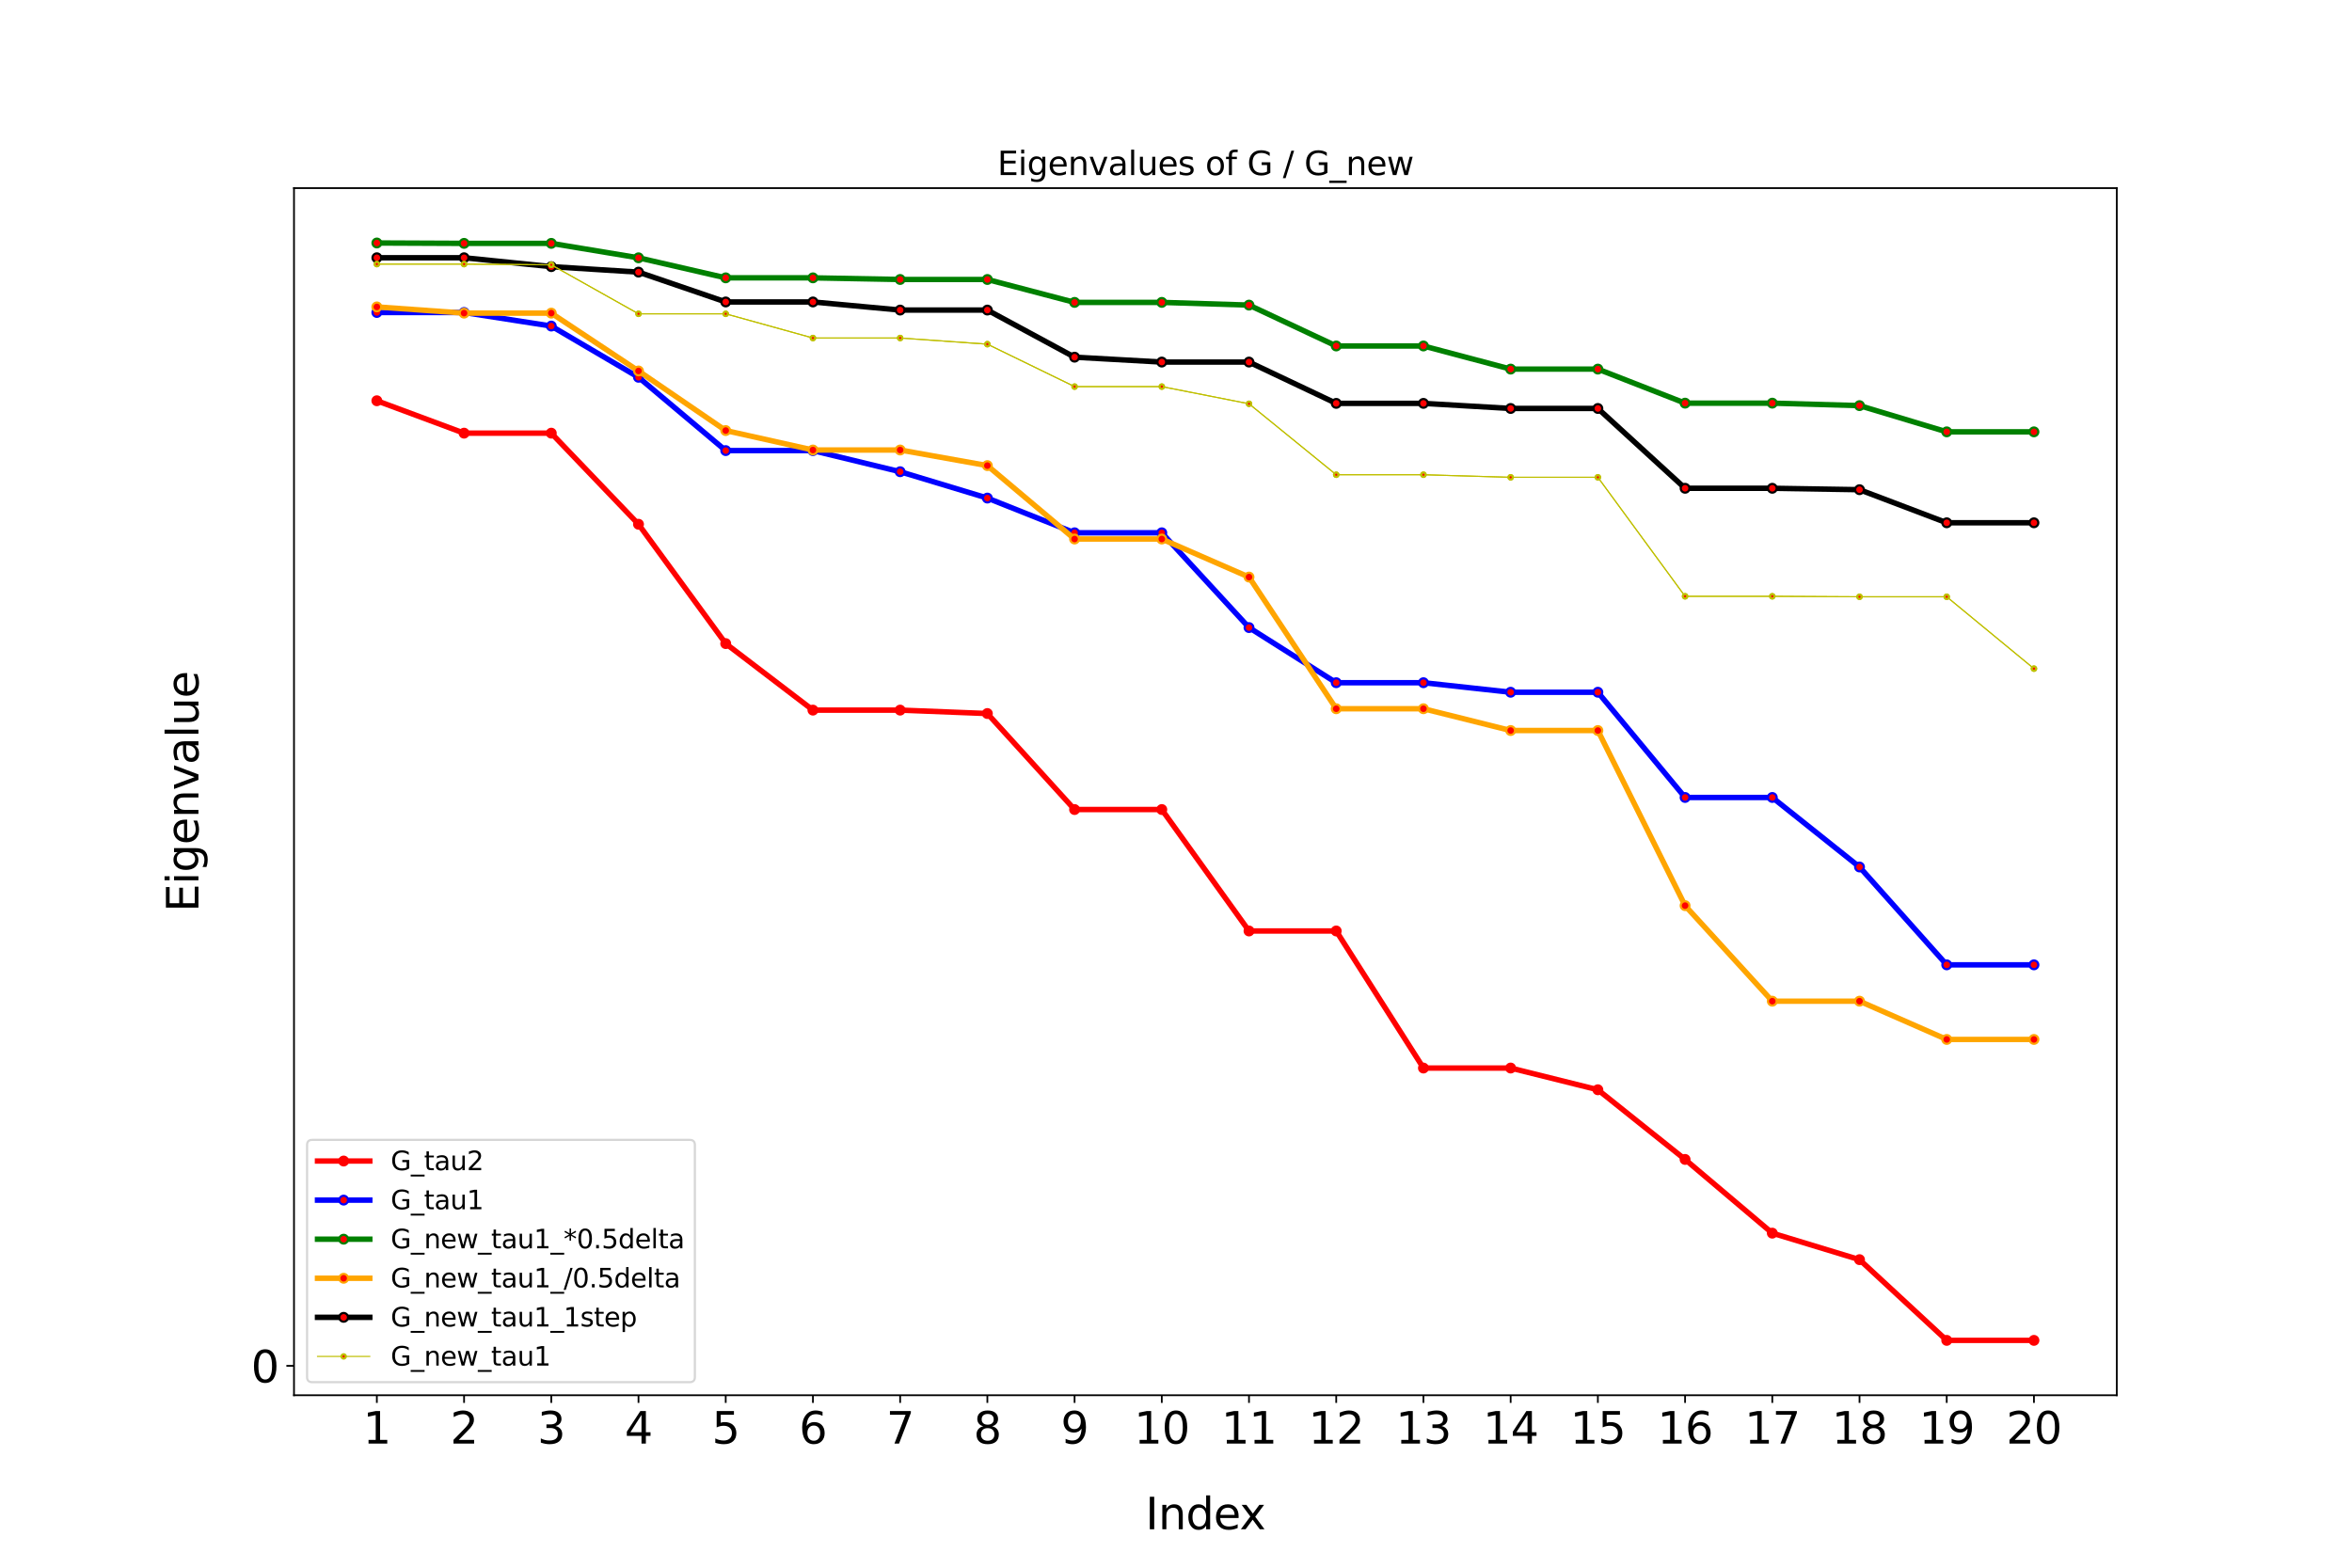 <?xml version="1.0" encoding="utf-8" standalone="no"?>
<!DOCTYPE svg PUBLIC "-//W3C//DTD SVG 1.1//EN"
  "http://www.w3.org/Graphics/SVG/1.1/DTD/svg11.dtd">
<svg xmlns:xlink="http://www.w3.org/1999/xlink" width="1080pt" height="720pt" viewBox="0 0 1080 720" xmlns="http://www.w3.org/2000/svg" version="1.1">
 <defs>
  <style type="text/css">*{stroke-linejoin: round; stroke-linecap: butt}</style>
 </defs>
 <g id="figure_1">
  <g id="patch_1">
   <path d="M 0 720 
L 1080 720 
L 1080 0 
L 0 0 
z
" style="fill: #ffffff"/>
  </g>
  <g id="axes_1">
   <g id="patch_2">
    <path d="M 135 640.8 
L 972 640.8 
L 972 86.4 
L 135 86.4 
z
" style="fill: #ffffff"/>
   </g>
   <g id="matplotlib.axis_1">
    <g id="xtick_1">
     <g id="line2d_1">
      <defs>
       <path id="m4eeec856bf" d="M 0 0 
L 0 3.5 
" style="stroke: #000000; stroke-width: 0.8"/>
      </defs>
      <g>
       <use xlink:href="#m4eeec856bf" x="173.045" y="640.8" style="stroke: #000000; stroke-width: 0.8"/>
      </g>
     </g>
     <g id="text_1">
      <!-- 1 -->
      <g transform="translate(166.683 662.997) scale(0.2 -0.2)">
       <defs>
        <path id="DejaVuSans-31" d="M 794 531 
L 1825 531 
L 1825 4091 
L 703 3866 
L 703 4441 
L 1819 4666 
L 2450 4666 
L 2450 531 
L 3481 531 
L 3481 0 
L 794 0 
L 794 531 
z
" transform="scale(0.016)"/>
       </defs>
       <use xlink:href="#DejaVuSans-31"/>
      </g>
     </g>
    </g>
    <g id="xtick_2">
     <g id="line2d_2">
      <g>
       <use xlink:href="#m4eeec856bf" x="213.093" y="640.8" style="stroke: #000000; stroke-width: 0.8"/>
      </g>
     </g>
     <g id="text_2">
      <!-- 2 -->
      <g transform="translate(206.731 662.997) scale(0.2 -0.2)">
       <defs>
        <path id="DejaVuSans-32" d="M 1228 531 
L 3431 531 
L 3431 0 
L 469 0 
L 469 531 
Q 828 903 1448 1529 
Q 2069 2156 2228 2338 
Q 2531 2678 2651 2914 
Q 2772 3150 2772 3378 
Q 2772 3750 2511 3984 
Q 2250 4219 1831 4219 
Q 1534 4219 1204 4116 
Q 875 4013 500 3803 
L 500 4441 
Q 881 4594 1212 4672 
Q 1544 4750 1819 4750 
Q 2544 4750 2975 4387 
Q 3406 4025 3406 3419 
Q 3406 3131 3298 2873 
Q 3191 2616 2906 2266 
Q 2828 2175 2409 1742 
Q 1991 1309 1228 531 
z
" transform="scale(0.016)"/>
       </defs>
       <use xlink:href="#DejaVuSans-32"/>
      </g>
     </g>
    </g>
    <g id="xtick_3">
     <g id="line2d_3">
      <g>
       <use xlink:href="#m4eeec856bf" x="253.141" y="640.8" style="stroke: #000000; stroke-width: 0.8"/>
      </g>
     </g>
     <g id="text_3">
      <!-- 3 -->
      <g transform="translate(246.779 662.997) scale(0.2 -0.2)">
       <defs>
        <path id="DejaVuSans-33" d="M 2597 2516 
Q 3050 2419 3304 2112 
Q 3559 1806 3559 1356 
Q 3559 666 3084 287 
Q 2609 -91 1734 -91 
Q 1441 -91 1130 -33 
Q 819 25 488 141 
L 488 750 
Q 750 597 1062 519 
Q 1375 441 1716 441 
Q 2309 441 2620 675 
Q 2931 909 2931 1356 
Q 2931 1769 2642 2001 
Q 2353 2234 1838 2234 
L 1294 2234 
L 1294 2753 
L 1863 2753 
Q 2328 2753 2575 2939 
Q 2822 3125 2822 3475 
Q 2822 3834 2567 4026 
Q 2313 4219 1838 4219 
Q 1578 4219 1281 4162 
Q 984 4106 628 3988 
L 628 4550 
Q 988 4650 1302 4700 
Q 1616 4750 1894 4750 
Q 2613 4750 3031 4423 
Q 3450 4097 3450 3541 
Q 3450 3153 3228 2886 
Q 3006 2619 2597 2516 
z
" transform="scale(0.016)"/>
       </defs>
       <use xlink:href="#DejaVuSans-33"/>
      </g>
     </g>
    </g>
    <g id="xtick_4">
     <g id="line2d_4">
      <g>
       <use xlink:href="#m4eeec856bf" x="293.189" y="640.8" style="stroke: #000000; stroke-width: 0.8"/>
      </g>
     </g>
     <g id="text_4">
      <!-- 4 -->
      <g transform="translate(286.826 662.997) scale(0.2 -0.2)">
       <defs>
        <path id="DejaVuSans-34" d="M 2419 4116 
L 825 1625 
L 2419 1625 
L 2419 4116 
z
M 2253 4666 
L 3047 4666 
L 3047 1625 
L 3713 1625 
L 3713 1100 
L 3047 1100 
L 3047 0 
L 2419 0 
L 2419 1100 
L 313 1100 
L 313 1709 
L 2253 4666 
z
" transform="scale(0.016)"/>
       </defs>
       <use xlink:href="#DejaVuSans-34"/>
      </g>
     </g>
    </g>
    <g id="xtick_5">
     <g id="line2d_5">
      <g>
       <use xlink:href="#m4eeec856bf" x="333.237" y="640.8" style="stroke: #000000; stroke-width: 0.8"/>
      </g>
     </g>
     <g id="text_5">
      <!-- 5 -->
      <g transform="translate(326.874 662.997) scale(0.2 -0.2)">
       <defs>
        <path id="DejaVuSans-35" d="M 691 4666 
L 3169 4666 
L 3169 4134 
L 1269 4134 
L 1269 2991 
Q 1406 3038 1543 3061 
Q 1681 3084 1819 3084 
Q 2600 3084 3056 2656 
Q 3513 2228 3513 1497 
Q 3513 744 3044 326 
Q 2575 -91 1722 -91 
Q 1428 -91 1123 -41 
Q 819 9 494 109 
L 494 744 
Q 775 591 1075 516 
Q 1375 441 1709 441 
Q 2250 441 2565 725 
Q 2881 1009 2881 1497 
Q 2881 1984 2565 2268 
Q 2250 2553 1709 2553 
Q 1456 2553 1204 2497 
Q 953 2441 691 2322 
L 691 4666 
z
" transform="scale(0.016)"/>
       </defs>
       <use xlink:href="#DejaVuSans-35"/>
      </g>
     </g>
    </g>
    <g id="xtick_6">
     <g id="line2d_6">
      <g>
       <use xlink:href="#m4eeec856bf" x="373.285" y="640.8" style="stroke: #000000; stroke-width: 0.8"/>
      </g>
     </g>
     <g id="text_6">
      <!-- 6 -->
      <g transform="translate(366.922 662.997) scale(0.2 -0.2)">
       <defs>
        <path id="DejaVuSans-36" d="M 2113 2584 
Q 1688 2584 1439 2293 
Q 1191 2003 1191 1497 
Q 1191 994 1439 701 
Q 1688 409 2113 409 
Q 2538 409 2786 701 
Q 3034 994 3034 1497 
Q 3034 2003 2786 2293 
Q 2538 2584 2113 2584 
z
M 3366 4563 
L 3366 3988 
Q 3128 4100 2886 4159 
Q 2644 4219 2406 4219 
Q 1781 4219 1451 3797 
Q 1122 3375 1075 2522 
Q 1259 2794 1537 2939 
Q 1816 3084 2150 3084 
Q 2853 3084 3261 2657 
Q 3669 2231 3669 1497 
Q 3669 778 3244 343 
Q 2819 -91 2113 -91 
Q 1303 -91 875 529 
Q 447 1150 447 2328 
Q 447 3434 972 4092 
Q 1497 4750 2381 4750 
Q 2619 4750 2861 4703 
Q 3103 4656 3366 4563 
z
" transform="scale(0.016)"/>
       </defs>
       <use xlink:href="#DejaVuSans-36"/>
      </g>
     </g>
    </g>
    <g id="xtick_7">
     <g id="line2d_7">
      <g>
       <use xlink:href="#m4eeec856bf" x="413.333" y="640.8" style="stroke: #000000; stroke-width: 0.8"/>
      </g>
     </g>
     <g id="text_7">
      <!-- 7 -->
      <g transform="translate(406.97 662.997) scale(0.2 -0.2)">
       <defs>
        <path id="DejaVuSans-37" d="M 525 4666 
L 3525 4666 
L 3525 4397 
L 1831 0 
L 1172 0 
L 2766 4134 
L 525 4134 
L 525 4666 
z
" transform="scale(0.016)"/>
       </defs>
       <use xlink:href="#DejaVuSans-37"/>
      </g>
     </g>
    </g>
    <g id="xtick_8">
     <g id="line2d_8">
      <g>
       <use xlink:href="#m4eeec856bf" x="453.38" y="640.8" style="stroke: #000000; stroke-width: 0.8"/>
      </g>
     </g>
     <g id="text_8">
      <!-- 8 -->
      <g transform="translate(447.018 662.997) scale(0.2 -0.2)">
       <defs>
        <path id="DejaVuSans-38" d="M 2034 2216 
Q 1584 2216 1326 1975 
Q 1069 1734 1069 1313 
Q 1069 891 1326 650 
Q 1584 409 2034 409 
Q 2484 409 2743 651 
Q 3003 894 3003 1313 
Q 3003 1734 2745 1975 
Q 2488 2216 2034 2216 
z
M 1403 2484 
Q 997 2584 770 2862 
Q 544 3141 544 3541 
Q 544 4100 942 4425 
Q 1341 4750 2034 4750 
Q 2731 4750 3128 4425 
Q 3525 4100 3525 3541 
Q 3525 3141 3298 2862 
Q 3072 2584 2669 2484 
Q 3125 2378 3379 2068 
Q 3634 1759 3634 1313 
Q 3634 634 3220 271 
Q 2806 -91 2034 -91 
Q 1263 -91 848 271 
Q 434 634 434 1313 
Q 434 1759 690 2068 
Q 947 2378 1403 2484 
z
M 1172 3481 
Q 1172 3119 1398 2916 
Q 1625 2713 2034 2713 
Q 2441 2713 2670 2916 
Q 2900 3119 2900 3481 
Q 2900 3844 2670 4047 
Q 2441 4250 2034 4250 
Q 1625 4250 1398 4047 
Q 1172 3844 1172 3481 
z
" transform="scale(0.016)"/>
       </defs>
       <use xlink:href="#DejaVuSans-38"/>
      </g>
     </g>
    </g>
    <g id="xtick_9">
     <g id="line2d_9">
      <g>
       <use xlink:href="#m4eeec856bf" x="493.428" y="640.8" style="stroke: #000000; stroke-width: 0.8"/>
      </g>
     </g>
     <g id="text_9">
      <!-- 9 -->
      <g transform="translate(487.066 662.997) scale(0.2 -0.2)">
       <defs>
        <path id="DejaVuSans-39" d="M 703 97 
L 703 672 
Q 941 559 1184 500 
Q 1428 441 1663 441 
Q 2288 441 2617 861 
Q 2947 1281 2994 2138 
Q 2813 1869 2534 1725 
Q 2256 1581 1919 1581 
Q 1219 1581 811 2004 
Q 403 2428 403 3163 
Q 403 3881 828 4315 
Q 1253 4750 1959 4750 
Q 2769 4750 3195 4129 
Q 3622 3509 3622 2328 
Q 3622 1225 3098 567 
Q 2575 -91 1691 -91 
Q 1453 -91 1209 -44 
Q 966 3 703 97 
z
M 1959 2075 
Q 2384 2075 2632 2365 
Q 2881 2656 2881 3163 
Q 2881 3666 2632 3958 
Q 2384 4250 1959 4250 
Q 1534 4250 1286 3958 
Q 1038 3666 1038 3163 
Q 1038 2656 1286 2365 
Q 1534 2075 1959 2075 
z
" transform="scale(0.016)"/>
       </defs>
       <use xlink:href="#DejaVuSans-39"/>
      </g>
     </g>
    </g>
    <g id="xtick_10">
     <g id="line2d_10">
      <g>
       <use xlink:href="#m4eeec856bf" x="533.476" y="640.8" style="stroke: #000000; stroke-width: 0.8"/>
      </g>
     </g>
     <g id="text_10">
      <!-- 10 -->
      <g transform="translate(520.751 662.997) scale(0.2 -0.2)">
       <defs>
        <path id="DejaVuSans-30" d="M 2034 4250 
Q 1547 4250 1301 3770 
Q 1056 3291 1056 2328 
Q 1056 1369 1301 889 
Q 1547 409 2034 409 
Q 2525 409 2770 889 
Q 3016 1369 3016 2328 
Q 3016 3291 2770 3770 
Q 2525 4250 2034 4250 
z
M 2034 4750 
Q 2819 4750 3233 4129 
Q 3647 3509 3647 2328 
Q 3647 1150 3233 529 
Q 2819 -91 2034 -91 
Q 1250 -91 836 529 
Q 422 1150 422 2328 
Q 422 3509 836 4129 
Q 1250 4750 2034 4750 
z
" transform="scale(0.016)"/>
       </defs>
       <use xlink:href="#DejaVuSans-31"/>
       <use xlink:href="#DejaVuSans-30" x="63.623"/>
      </g>
     </g>
    </g>
    <g id="xtick_11">
     <g id="line2d_11">
      <g>
       <use xlink:href="#m4eeec856bf" x="573.524" y="640.8" style="stroke: #000000; stroke-width: 0.8"/>
      </g>
     </g>
     <g id="text_11">
      <!-- 11 -->
      <g transform="translate(560.799 662.997) scale(0.2 -0.2)">
       <use xlink:href="#DejaVuSans-31"/>
       <use xlink:href="#DejaVuSans-31" x="63.623"/>
      </g>
     </g>
    </g>
    <g id="xtick_12">
     <g id="line2d_12">
      <g>
       <use xlink:href="#m4eeec856bf" x="613.572" y="640.8" style="stroke: #000000; stroke-width: 0.8"/>
      </g>
     </g>
     <g id="text_12">
      <!-- 12 -->
      <g transform="translate(600.847 662.997) scale(0.2 -0.2)">
       <use xlink:href="#DejaVuSans-31"/>
       <use xlink:href="#DejaVuSans-32" x="63.623"/>
      </g>
     </g>
    </g>
    <g id="xtick_13">
     <g id="line2d_13">
      <g>
       <use xlink:href="#m4eeec856bf" x="653.62" y="640.8" style="stroke: #000000; stroke-width: 0.8"/>
      </g>
     </g>
     <g id="text_13">
      <!-- 13 -->
      <g transform="translate(640.895 662.997) scale(0.2 -0.2)">
       <use xlink:href="#DejaVuSans-31"/>
       <use xlink:href="#DejaVuSans-33" x="63.623"/>
      </g>
     </g>
    </g>
    <g id="xtick_14">
     <g id="line2d_14">
      <g>
       <use xlink:href="#m4eeec856bf" x="693.667" y="640.8" style="stroke: #000000; stroke-width: 0.8"/>
      </g>
     </g>
     <g id="text_14">
      <!-- 14 -->
      <g transform="translate(680.942 662.997) scale(0.2 -0.2)">
       <use xlink:href="#DejaVuSans-31"/>
       <use xlink:href="#DejaVuSans-34" x="63.623"/>
      </g>
     </g>
    </g>
    <g id="xtick_15">
     <g id="line2d_15">
      <g>
       <use xlink:href="#m4eeec856bf" x="733.715" y="640.8" style="stroke: #000000; stroke-width: 0.8"/>
      </g>
     </g>
     <g id="text_15">
      <!-- 15 -->
      <g transform="translate(720.99 662.997) scale(0.2 -0.2)">
       <use xlink:href="#DejaVuSans-31"/>
       <use xlink:href="#DejaVuSans-35" x="63.623"/>
      </g>
     </g>
    </g>
    <g id="xtick_16">
     <g id="line2d_16">
      <g>
       <use xlink:href="#m4eeec856bf" x="773.763" y="640.8" style="stroke: #000000; stroke-width: 0.8"/>
      </g>
     </g>
     <g id="text_16">
      <!-- 16 -->
      <g transform="translate(761.038 662.997) scale(0.2 -0.2)">
       <use xlink:href="#DejaVuSans-31"/>
       <use xlink:href="#DejaVuSans-36" x="63.623"/>
      </g>
     </g>
    </g>
    <g id="xtick_17">
     <g id="line2d_17">
      <g>
       <use xlink:href="#m4eeec856bf" x="813.811" y="640.8" style="stroke: #000000; stroke-width: 0.8"/>
      </g>
     </g>
     <g id="text_17">
      <!-- 17 -->
      <g transform="translate(801.086 662.997) scale(0.2 -0.2)">
       <use xlink:href="#DejaVuSans-31"/>
       <use xlink:href="#DejaVuSans-37" x="63.623"/>
      </g>
     </g>
    </g>
    <g id="xtick_18">
     <g id="line2d_18">
      <g>
       <use xlink:href="#m4eeec856bf" x="853.859" y="640.8" style="stroke: #000000; stroke-width: 0.8"/>
      </g>
     </g>
     <g id="text_18">
      <!-- 18 -->
      <g transform="translate(841.134 662.997) scale(0.2 -0.2)">
       <use xlink:href="#DejaVuSans-31"/>
       <use xlink:href="#DejaVuSans-38" x="63.623"/>
      </g>
     </g>
    </g>
    <g id="xtick_19">
     <g id="line2d_19">
      <g>
       <use xlink:href="#m4eeec856bf" x="893.907" y="640.8" style="stroke: #000000; stroke-width: 0.8"/>
      </g>
     </g>
     <g id="text_19">
      <!-- 19 -->
      <g transform="translate(881.182 662.997) scale(0.2 -0.2)">
       <use xlink:href="#DejaVuSans-31"/>
       <use xlink:href="#DejaVuSans-39" x="63.623"/>
      </g>
     </g>
    </g>
    <g id="xtick_20">
     <g id="line2d_20">
      <g>
       <use xlink:href="#m4eeec856bf" x="933.955" y="640.8" style="stroke: #000000; stroke-width: 0.8"/>
      </g>
     </g>
     <g id="text_20">
      <!-- 20 -->
      <g transform="translate(921.23 662.997) scale(0.2 -0.2)">
       <use xlink:href="#DejaVuSans-32"/>
       <use xlink:href="#DejaVuSans-30" x="63.623"/>
      </g>
     </g>
    </g>
    <g id="text_21">
     <!-- Index -->
     <g transform="translate(525.967 702.353) scale(0.2 -0.2)">
      <defs>
       <path id="DejaVuSans-49" d="M 628 4666 
L 1259 4666 
L 1259 0 
L 628 0 
L 628 4666 
z
" transform="scale(0.016)"/>
       <path id="DejaVuSans-6e" d="M 3513 2113 
L 3513 0 
L 2938 0 
L 2938 2094 
Q 2938 2591 2744 2837 
Q 2550 3084 2163 3084 
Q 1697 3084 1428 2787 
Q 1159 2491 1159 1978 
L 1159 0 
L 581 0 
L 581 3500 
L 1159 3500 
L 1159 2956 
Q 1366 3272 1645 3428 
Q 1925 3584 2291 3584 
Q 2894 3584 3203 3211 
Q 3513 2838 3513 2113 
z
" transform="scale(0.016)"/>
       <path id="DejaVuSans-64" d="M 2906 2969 
L 2906 4863 
L 3481 4863 
L 3481 0 
L 2906 0 
L 2906 525 
Q 2725 213 2448 61 
Q 2172 -91 1784 -91 
Q 1150 -91 751 415 
Q 353 922 353 1747 
Q 353 2572 751 3078 
Q 1150 3584 1784 3584 
Q 2172 3584 2448 3432 
Q 2725 3281 2906 2969 
z
M 947 1747 
Q 947 1113 1208 752 
Q 1469 391 1925 391 
Q 2381 391 2643 752 
Q 2906 1113 2906 1747 
Q 2906 2381 2643 2742 
Q 2381 3103 1925 3103 
Q 1469 3103 1208 2742 
Q 947 2381 947 1747 
z
" transform="scale(0.016)"/>
       <path id="DejaVuSans-65" d="M 3597 1894 
L 3597 1613 
L 953 1613 
Q 991 1019 1311 708 
Q 1631 397 2203 397 
Q 2534 397 2845 478 
Q 3156 559 3463 722 
L 3463 178 
Q 3153 47 2828 -22 
Q 2503 -91 2169 -91 
Q 1331 -91 842 396 
Q 353 884 353 1716 
Q 353 2575 817 3079 
Q 1281 3584 2069 3584 
Q 2775 3584 3186 3129 
Q 3597 2675 3597 1894 
z
M 3022 2063 
Q 3016 2534 2758 2815 
Q 2500 3097 2075 3097 
Q 1594 3097 1305 2825 
Q 1016 2553 972 2059 
L 3022 2063 
z
" transform="scale(0.016)"/>
       <path id="DejaVuSans-78" d="M 3513 3500 
L 2247 1797 
L 3578 0 
L 2900 0 
L 1881 1375 
L 863 0 
L 184 0 
L 1544 1831 
L 300 3500 
L 978 3500 
L 1906 2253 
L 2834 3500 
L 3513 3500 
z
" transform="scale(0.016)"/>
      </defs>
      <use xlink:href="#DejaVuSans-49"/>
      <use xlink:href="#DejaVuSans-6e" x="29.492"/>
      <use xlink:href="#DejaVuSans-64" x="92.871"/>
      <use xlink:href="#DejaVuSans-65" x="156.348"/>
      <use xlink:href="#DejaVuSans-78" x="216.121"/>
     </g>
    </g>
   </g>
   <g id="matplotlib.axis_2">
    <g id="ytick_1">
     <g id="line2d_21">
      <defs>
       <path id="meb5f493f91" d="M 0 0 
L -3.5 0 
" style="stroke: #000000; stroke-width: 0.8"/>
      </defs>
      <g>
       <use xlink:href="#meb5f493f91" x="135" y="627.291" style="stroke: #000000; stroke-width: 0.8"/>
      </g>
     </g>
     <g id="text_22">
      <!-- 0 -->
      <g transform="translate(115.275 634.889) scale(0.2 -0.2)">
       <use xlink:href="#DejaVuSans-30"/>
      </g>
     </g>
    </g>
    <g id="text_23">
     <!-- Eigenvalue -->
     <g transform="translate(91.116 418.852) rotate(-90) scale(0.2 -0.2)">
      <defs>
       <path id="DejaVuSans-45" d="M 628 4666 
L 3578 4666 
L 3578 4134 
L 1259 4134 
L 1259 2753 
L 3481 2753 
L 3481 2222 
L 1259 2222 
L 1259 531 
L 3634 531 
L 3634 0 
L 628 0 
L 628 4666 
z
" transform="scale(0.016)"/>
       <path id="DejaVuSans-69" d="M 603 3500 
L 1178 3500 
L 1178 0 
L 603 0 
L 603 3500 
z
M 603 4863 
L 1178 4863 
L 1178 4134 
L 603 4134 
L 603 4863 
z
" transform="scale(0.016)"/>
       <path id="DejaVuSans-67" d="M 2906 1791 
Q 2906 2416 2648 2759 
Q 2391 3103 1925 3103 
Q 1463 3103 1205 2759 
Q 947 2416 947 1791 
Q 947 1169 1205 825 
Q 1463 481 1925 481 
Q 2391 481 2648 825 
Q 2906 1169 2906 1791 
z
M 3481 434 
Q 3481 -459 3084 -895 
Q 2688 -1331 1869 -1331 
Q 1566 -1331 1297 -1286 
Q 1028 -1241 775 -1147 
L 775 -588 
Q 1028 -725 1275 -790 
Q 1522 -856 1778 -856 
Q 2344 -856 2625 -561 
Q 2906 -266 2906 331 
L 2906 616 
Q 2728 306 2450 153 
Q 2172 0 1784 0 
Q 1141 0 747 490 
Q 353 981 353 1791 
Q 353 2603 747 3093 
Q 1141 3584 1784 3584 
Q 2172 3584 2450 3431 
Q 2728 3278 2906 2969 
L 2906 3500 
L 3481 3500 
L 3481 434 
z
" transform="scale(0.016)"/>
       <path id="DejaVuSans-76" d="M 191 3500 
L 800 3500 
L 1894 563 
L 2988 3500 
L 3597 3500 
L 2284 0 
L 1503 0 
L 191 3500 
z
" transform="scale(0.016)"/>
       <path id="DejaVuSans-61" d="M 2194 1759 
Q 1497 1759 1228 1600 
Q 959 1441 959 1056 
Q 959 750 1161 570 
Q 1363 391 1709 391 
Q 2188 391 2477 730 
Q 2766 1069 2766 1631 
L 2766 1759 
L 2194 1759 
z
M 3341 1997 
L 3341 0 
L 2766 0 
L 2766 531 
Q 2569 213 2275 61 
Q 1981 -91 1556 -91 
Q 1019 -91 701 211 
Q 384 513 384 1019 
Q 384 1609 779 1909 
Q 1175 2209 1959 2209 
L 2766 2209 
L 2766 2266 
Q 2766 2663 2505 2880 
Q 2244 3097 1772 3097 
Q 1472 3097 1187 3025 
Q 903 2953 641 2809 
L 641 3341 
Q 956 3463 1253 3523 
Q 1550 3584 1831 3584 
Q 2591 3584 2966 3190 
Q 3341 2797 3341 1997 
z
" transform="scale(0.016)"/>
       <path id="DejaVuSans-6c" d="M 603 4863 
L 1178 4863 
L 1178 0 
L 603 0 
L 603 4863 
z
" transform="scale(0.016)"/>
       <path id="DejaVuSans-75" d="M 544 1381 
L 544 3500 
L 1119 3500 
L 1119 1403 
Q 1119 906 1312 657 
Q 1506 409 1894 409 
Q 2359 409 2629 706 
Q 2900 1003 2900 1516 
L 2900 3500 
L 3475 3500 
L 3475 0 
L 2900 0 
L 2900 538 
Q 2691 219 2414 64 
Q 2138 -91 1772 -91 
Q 1169 -91 856 284 
Q 544 659 544 1381 
z
M 1991 3584 
L 1991 3584 
z
" transform="scale(0.016)"/>
      </defs>
      <use xlink:href="#DejaVuSans-45"/>
      <use xlink:href="#DejaVuSans-69" x="63.184"/>
      <use xlink:href="#DejaVuSans-67" x="90.967"/>
      <use xlink:href="#DejaVuSans-65" x="154.443"/>
      <use xlink:href="#DejaVuSans-6e" x="215.967"/>
      <use xlink:href="#DejaVuSans-76" x="279.346"/>
      <use xlink:href="#DejaVuSans-61" x="338.525"/>
      <use xlink:href="#DejaVuSans-6c" x="399.805"/>
      <use xlink:href="#DejaVuSans-75" x="427.588"/>
      <use xlink:href="#DejaVuSans-65" x="490.967"/>
     </g>
    </g>
   </g>
   <g id="line2d_22">
    <path d="M 173.045 184.057 
L 213.093 198.941 
L 253.141 198.941 
L 293.189 240.775 
L 333.237 295.584 
L 373.285 326.139 
L 413.333 326.139 
L 453.38 327.707 
L 493.428 371.802 
L 533.476 371.802 
L 573.524 427.572 
L 613.572 427.572 
L 653.62 490.526 
L 693.667 490.526 
L 733.715 500.503 
L 773.763 532.497 
L 813.811 566.355 
L 853.859 578.529 
L 893.907 615.6 
L 933.955 615.6 
" clip-path="url(#paeb606ef1c)" style="fill: none; stroke: #ff0000; stroke-width: 2.5; stroke-linecap: square"/>
    <defs>
     <path id="m6dcfff2520" d="M 0 2 
C 0.53 2 1.039 1.789 1.414 1.414 
C 1.789 1.039 2 0.53 2 0 
C 2 -0.53 1.789 -1.039 1.414 -1.414 
C 1.039 -1.789 0.53 -2 0 -2 
C -0.53 -2 -1.039 -1.789 -1.414 -1.414 
C -1.789 -1.039 -2 -0.53 -2 0 
C -2 0.53 -1.789 1.039 -1.414 1.414 
C -1.039 1.789 -0.53 2 0 2 
z
" style="stroke: #ff0000"/>
    </defs>
    <g clip-path="url(#paeb606ef1c)">
     <use xlink:href="#m6dcfff2520" x="173.045" y="184.057" style="fill: #ff0000; stroke: #ff0000"/>
     <use xlink:href="#m6dcfff2520" x="213.093" y="198.941" style="fill: #ff0000; stroke: #ff0000"/>
     <use xlink:href="#m6dcfff2520" x="253.141" y="198.941" style="fill: #ff0000; stroke: #ff0000"/>
     <use xlink:href="#m6dcfff2520" x="293.189" y="240.775" style="fill: #ff0000; stroke: #ff0000"/>
     <use xlink:href="#m6dcfff2520" x="333.237" y="295.584" style="fill: #ff0000; stroke: #ff0000"/>
     <use xlink:href="#m6dcfff2520" x="373.285" y="326.139" style="fill: #ff0000; stroke: #ff0000"/>
     <use xlink:href="#m6dcfff2520" x="413.333" y="326.139" style="fill: #ff0000; stroke: #ff0000"/>
     <use xlink:href="#m6dcfff2520" x="453.38" y="327.707" style="fill: #ff0000; stroke: #ff0000"/>
     <use xlink:href="#m6dcfff2520" x="493.428" y="371.802" style="fill: #ff0000; stroke: #ff0000"/>
     <use xlink:href="#m6dcfff2520" x="533.476" y="371.802" style="fill: #ff0000; stroke: #ff0000"/>
     <use xlink:href="#m6dcfff2520" x="573.524" y="427.572" style="fill: #ff0000; stroke: #ff0000"/>
     <use xlink:href="#m6dcfff2520" x="613.572" y="427.572" style="fill: #ff0000; stroke: #ff0000"/>
     <use xlink:href="#m6dcfff2520" x="653.62" y="490.526" style="fill: #ff0000; stroke: #ff0000"/>
     <use xlink:href="#m6dcfff2520" x="693.667" y="490.526" style="fill: #ff0000; stroke: #ff0000"/>
     <use xlink:href="#m6dcfff2520" x="733.715" y="500.503" style="fill: #ff0000; stroke: #ff0000"/>
     <use xlink:href="#m6dcfff2520" x="773.763" y="532.497" style="fill: #ff0000; stroke: #ff0000"/>
     <use xlink:href="#m6dcfff2520" x="813.811" y="566.355" style="fill: #ff0000; stroke: #ff0000"/>
     <use xlink:href="#m6dcfff2520" x="853.859" y="578.529" style="fill: #ff0000; stroke: #ff0000"/>
     <use xlink:href="#m6dcfff2520" x="893.907" y="615.6" style="fill: #ff0000; stroke: #ff0000"/>
     <use xlink:href="#m6dcfff2520" x="933.955" y="615.6" style="fill: #ff0000; stroke: #ff0000"/>
    </g>
   </g>
   <g id="line2d_23">
    <path d="M 173.045 143.517 
L 213.093 143.517 
L 253.141 149.752 
L 293.189 173.273 
L 333.237 206.95 
L 373.285 206.95 
L 413.333 216.65 
L 453.38 228.756 
L 493.428 244.701 
L 533.476 244.701 
L 573.524 288.228 
L 613.572 313.549 
L 653.62 313.549 
L 693.667 317.928 
L 733.715 317.928 
L 773.763 366.257 
L 813.811 366.257 
L 853.859 398.186 
L 893.907 443.128 
L 933.955 443.128 
" clip-path="url(#paeb606ef1c)" style="fill: none; stroke: #0000ff; stroke-width: 2.5; stroke-linecap: square"/>
    <defs>
     <path id="mbf0f488964" d="M 0 2 
C 0.53 2 1.039 1.789 1.414 1.414 
C 1.789 1.039 2 0.53 2 0 
C 2 -0.53 1.789 -1.039 1.414 -1.414 
C 1.039 -1.789 0.53 -2 0 -2 
C -0.53 -2 -1.039 -1.789 -1.414 -1.414 
C -1.789 -1.039 -2 -0.53 -2 0 
C -2 0.53 -1.789 1.039 -1.414 1.414 
C -1.039 1.789 -0.53 2 0 2 
z
" style="stroke: #0000ff"/>
    </defs>
    <g clip-path="url(#paeb606ef1c)">
     <use xlink:href="#mbf0f488964" x="173.045" y="143.517" style="fill: #ff0000; stroke: #0000ff"/>
     <use xlink:href="#mbf0f488964" x="213.093" y="143.517" style="fill: #ff0000; stroke: #0000ff"/>
     <use xlink:href="#mbf0f488964" x="253.141" y="149.752" style="fill: #ff0000; stroke: #0000ff"/>
     <use xlink:href="#mbf0f488964" x="293.189" y="173.273" style="fill: #ff0000; stroke: #0000ff"/>
     <use xlink:href="#mbf0f488964" x="333.237" y="206.95" style="fill: #ff0000; stroke: #0000ff"/>
     <use xlink:href="#mbf0f488964" x="373.285" y="206.95" style="fill: #ff0000; stroke: #0000ff"/>
     <use xlink:href="#mbf0f488964" x="413.333" y="216.65" style="fill: #ff0000; stroke: #0000ff"/>
     <use xlink:href="#mbf0f488964" x="453.38" y="228.756" style="fill: #ff0000; stroke: #0000ff"/>
     <use xlink:href="#mbf0f488964" x="493.428" y="244.701" style="fill: #ff0000; stroke: #0000ff"/>
     <use xlink:href="#mbf0f488964" x="533.476" y="244.701" style="fill: #ff0000; stroke: #0000ff"/>
     <use xlink:href="#mbf0f488964" x="573.524" y="288.228" style="fill: #ff0000; stroke: #0000ff"/>
     <use xlink:href="#mbf0f488964" x="613.572" y="313.549" style="fill: #ff0000; stroke: #0000ff"/>
     <use xlink:href="#mbf0f488964" x="653.62" y="313.549" style="fill: #ff0000; stroke: #0000ff"/>
     <use xlink:href="#mbf0f488964" x="693.667" y="317.928" style="fill: #ff0000; stroke: #0000ff"/>
     <use xlink:href="#mbf0f488964" x="733.715" y="317.928" style="fill: #ff0000; stroke: #0000ff"/>
     <use xlink:href="#mbf0f488964" x="773.763" y="366.257" style="fill: #ff0000; stroke: #0000ff"/>
     <use xlink:href="#mbf0f488964" x="813.811" y="366.257" style="fill: #ff0000; stroke: #0000ff"/>
     <use xlink:href="#mbf0f488964" x="853.859" y="398.186" style="fill: #ff0000; stroke: #0000ff"/>
     <use xlink:href="#mbf0f488964" x="893.907" y="443.128" style="fill: #ff0000; stroke: #0000ff"/>
     <use xlink:href="#mbf0f488964" x="933.955" y="443.128" style="fill: #ff0000; stroke: #0000ff"/>
    </g>
   </g>
   <g id="line2d_24">
    <path d="M 173.045 111.6 
L 213.093 111.771 
L 253.141 111.771 
L 293.189 118.405 
L 333.237 127.608 
L 373.285 127.608 
L 413.333 128.359 
L 453.38 128.359 
L 493.428 138.877 
L 533.476 138.877 
L 573.524 140.122 
L 613.572 158.896 
L 653.62 158.896 
L 693.667 169.517 
L 733.715 169.517 
L 773.763 185.158 
L 813.811 185.158 
L 853.859 186.293 
L 893.907 198.339 
L 933.955 198.339 
" clip-path="url(#paeb606ef1c)" style="fill: none; stroke: #008000; stroke-width: 2.5; stroke-linecap: square"/>
    <defs>
     <path id="m7fafb7b8be" d="M 0 2 
C 0.53 2 1.039 1.789 1.414 1.414 
C 1.789 1.039 2 0.53 2 0 
C 2 -0.53 1.789 -1.039 1.414 -1.414 
C 1.039 -1.789 0.53 -2 0 -2 
C -0.53 -2 -1.039 -1.789 -1.414 -1.414 
C -1.789 -1.039 -2 -0.53 -2 0 
C -2 0.53 -1.789 1.039 -1.414 1.414 
C -1.039 1.789 -0.53 2 0 2 
z
" style="stroke: #008000"/>
    </defs>
    <g clip-path="url(#paeb606ef1c)">
     <use xlink:href="#m7fafb7b8be" x="173.045" y="111.6" style="fill: #ff0000; stroke: #008000"/>
     <use xlink:href="#m7fafb7b8be" x="213.093" y="111.771" style="fill: #ff0000; stroke: #008000"/>
     <use xlink:href="#m7fafb7b8be" x="253.141" y="111.771" style="fill: #ff0000; stroke: #008000"/>
     <use xlink:href="#m7fafb7b8be" x="293.189" y="118.405" style="fill: #ff0000; stroke: #008000"/>
     <use xlink:href="#m7fafb7b8be" x="333.237" y="127.608" style="fill: #ff0000; stroke: #008000"/>
     <use xlink:href="#m7fafb7b8be" x="373.285" y="127.608" style="fill: #ff0000; stroke: #008000"/>
     <use xlink:href="#m7fafb7b8be" x="413.333" y="128.359" style="fill: #ff0000; stroke: #008000"/>
     <use xlink:href="#m7fafb7b8be" x="453.38" y="128.359" style="fill: #ff0000; stroke: #008000"/>
     <use xlink:href="#m7fafb7b8be" x="493.428" y="138.877" style="fill: #ff0000; stroke: #008000"/>
     <use xlink:href="#m7fafb7b8be" x="533.476" y="138.877" style="fill: #ff0000; stroke: #008000"/>
     <use xlink:href="#m7fafb7b8be" x="573.524" y="140.122" style="fill: #ff0000; stroke: #008000"/>
     <use xlink:href="#m7fafb7b8be" x="613.572" y="158.896" style="fill: #ff0000; stroke: #008000"/>
     <use xlink:href="#m7fafb7b8be" x="653.62" y="158.896" style="fill: #ff0000; stroke: #008000"/>
     <use xlink:href="#m7fafb7b8be" x="693.667" y="169.517" style="fill: #ff0000; stroke: #008000"/>
     <use xlink:href="#m7fafb7b8be" x="733.715" y="169.517" style="fill: #ff0000; stroke: #008000"/>
     <use xlink:href="#m7fafb7b8be" x="773.763" y="185.158" style="fill: #ff0000; stroke: #008000"/>
     <use xlink:href="#m7fafb7b8be" x="813.811" y="185.158" style="fill: #ff0000; stroke: #008000"/>
     <use xlink:href="#m7fafb7b8be" x="853.859" y="186.293" style="fill: #ff0000; stroke: #008000"/>
     <use xlink:href="#m7fafb7b8be" x="893.907" y="198.339" style="fill: #ff0000; stroke: #008000"/>
     <use xlink:href="#m7fafb7b8be" x="933.955" y="198.339" style="fill: #ff0000; stroke: #008000"/>
    </g>
   </g>
   <g id="line2d_25">
    <path d="M 173.045 140.957 
L 213.093 143.813 
L 253.141 143.813 
L 293.189 170.376 
L 333.237 197.744 
L 373.285 206.678 
L 413.333 206.678 
L 453.38 213.839 
L 493.428 247.559 
L 533.476 247.559 
L 573.524 265.036 
L 613.572 325.507 
L 653.62 325.507 
L 693.667 335.514 
L 733.715 335.514 
L 773.763 415.934 
L 813.811 459.818 
L 853.859 459.818 
L 893.907 477.389 
L 933.955 477.389 
" clip-path="url(#paeb606ef1c)" style="fill: none; stroke: #ffa500; stroke-width: 2.5; stroke-linecap: square"/>
    <defs>
     <path id="m10ce14509d" d="M 0 2 
C 0.53 2 1.039 1.789 1.414 1.414 
C 1.789 1.039 2 0.53 2 0 
C 2 -0.53 1.789 -1.039 1.414 -1.414 
C 1.039 -1.789 0.53 -2 0 -2 
C -0.53 -2 -1.039 -1.789 -1.414 -1.414 
C -1.789 -1.039 -2 -0.53 -2 0 
C -2 0.53 -1.789 1.039 -1.414 1.414 
C -1.039 1.789 -0.53 2 0 2 
z
" style="stroke: #ffa500"/>
    </defs>
    <g clip-path="url(#paeb606ef1c)">
     <use xlink:href="#m10ce14509d" x="173.045" y="140.957" style="fill: #ff0000; stroke: #ffa500"/>
     <use xlink:href="#m10ce14509d" x="213.093" y="143.813" style="fill: #ff0000; stroke: #ffa500"/>
     <use xlink:href="#m10ce14509d" x="253.141" y="143.813" style="fill: #ff0000; stroke: #ffa500"/>
     <use xlink:href="#m10ce14509d" x="293.189" y="170.376" style="fill: #ff0000; stroke: #ffa500"/>
     <use xlink:href="#m10ce14509d" x="333.237" y="197.744" style="fill: #ff0000; stroke: #ffa500"/>
     <use xlink:href="#m10ce14509d" x="373.285" y="206.678" style="fill: #ff0000; stroke: #ffa500"/>
     <use xlink:href="#m10ce14509d" x="413.333" y="206.678" style="fill: #ff0000; stroke: #ffa500"/>
     <use xlink:href="#m10ce14509d" x="453.38" y="213.839" style="fill: #ff0000; stroke: #ffa500"/>
     <use xlink:href="#m10ce14509d" x="493.428" y="247.559" style="fill: #ff0000; stroke: #ffa500"/>
     <use xlink:href="#m10ce14509d" x="533.476" y="247.559" style="fill: #ff0000; stroke: #ffa500"/>
     <use xlink:href="#m10ce14509d" x="573.524" y="265.036" style="fill: #ff0000; stroke: #ffa500"/>
     <use xlink:href="#m10ce14509d" x="613.572" y="325.507" style="fill: #ff0000; stroke: #ffa500"/>
     <use xlink:href="#m10ce14509d" x="653.62" y="325.507" style="fill: #ff0000; stroke: #ffa500"/>
     <use xlink:href="#m10ce14509d" x="693.667" y="335.514" style="fill: #ff0000; stroke: #ffa500"/>
     <use xlink:href="#m10ce14509d" x="733.715" y="335.514" style="fill: #ff0000; stroke: #ffa500"/>
     <use xlink:href="#m10ce14509d" x="773.763" y="415.934" style="fill: #ff0000; stroke: #ffa500"/>
     <use xlink:href="#m10ce14509d" x="813.811" y="459.818" style="fill: #ff0000; stroke: #ffa500"/>
     <use xlink:href="#m10ce14509d" x="853.859" y="459.818" style="fill: #ff0000; stroke: #ffa500"/>
     <use xlink:href="#m10ce14509d" x="893.907" y="477.389" style="fill: #ff0000; stroke: #ffa500"/>
     <use xlink:href="#m10ce14509d" x="933.955" y="477.389" style="fill: #ff0000; stroke: #ffa500"/>
    </g>
   </g>
   <g id="line2d_26">
    <path d="M 173.045 118.378 
L 213.093 118.378 
L 253.141 122.465 
L 293.189 124.98 
L 333.237 138.681 
L 373.285 138.681 
L 413.333 142.41 
L 453.38 142.41 
L 493.428 164.043 
L 533.476 166.289 
L 573.524 166.289 
L 613.572 185.257 
L 653.62 185.257 
L 693.667 187.6 
L 733.715 187.6 
L 773.763 224.258 
L 813.811 224.258 
L 853.859 224.903 
L 893.907 240.103 
L 933.955 240.103 
" clip-path="url(#paeb606ef1c)" style="fill: none; stroke: #000000; stroke-width: 2.5; stroke-linecap: square"/>
    <defs>
     <path id="m014438902e" d="M 0 2 
C 0.53 2 1.039 1.789 1.414 1.414 
C 1.789 1.039 2 0.53 2 0 
C 2 -0.53 1.789 -1.039 1.414 -1.414 
C 1.039 -1.789 0.53 -2 0 -2 
C -0.53 -2 -1.039 -1.789 -1.414 -1.414 
C -1.789 -1.039 -2 -0.53 -2 0 
C -2 0.53 -1.789 1.039 -1.414 1.414 
C -1.039 1.789 -0.53 2 0 2 
z
" style="stroke: #000000"/>
    </defs>
    <g clip-path="url(#paeb606ef1c)">
     <use xlink:href="#m014438902e" x="173.045" y="118.378" style="fill: #ff0000; stroke: #000000"/>
     <use xlink:href="#m014438902e" x="213.093" y="118.378" style="fill: #ff0000; stroke: #000000"/>
     <use xlink:href="#m014438902e" x="253.141" y="122.465" style="fill: #ff0000; stroke: #000000"/>
     <use xlink:href="#m014438902e" x="293.189" y="124.98" style="fill: #ff0000; stroke: #000000"/>
     <use xlink:href="#m014438902e" x="333.237" y="138.681" style="fill: #ff0000; stroke: #000000"/>
     <use xlink:href="#m014438902e" x="373.285" y="138.681" style="fill: #ff0000; stroke: #000000"/>
     <use xlink:href="#m014438902e" x="413.333" y="142.41" style="fill: #ff0000; stroke: #000000"/>
     <use xlink:href="#m014438902e" x="453.38" y="142.41" style="fill: #ff0000; stroke: #000000"/>
     <use xlink:href="#m014438902e" x="493.428" y="164.043" style="fill: #ff0000; stroke: #000000"/>
     <use xlink:href="#m014438902e" x="533.476" y="166.289" style="fill: #ff0000; stroke: #000000"/>
     <use xlink:href="#m014438902e" x="573.524" y="166.289" style="fill: #ff0000; stroke: #000000"/>
     <use xlink:href="#m014438902e" x="613.572" y="185.257" style="fill: #ff0000; stroke: #000000"/>
     <use xlink:href="#m014438902e" x="653.62" y="185.257" style="fill: #ff0000; stroke: #000000"/>
     <use xlink:href="#m014438902e" x="693.667" y="187.6" style="fill: #ff0000; stroke: #000000"/>
     <use xlink:href="#m014438902e" x="733.715" y="187.6" style="fill: #ff0000; stroke: #000000"/>
     <use xlink:href="#m014438902e" x="773.763" y="224.258" style="fill: #ff0000; stroke: #000000"/>
     <use xlink:href="#m014438902e" x="813.811" y="224.258" style="fill: #ff0000; stroke: #000000"/>
     <use xlink:href="#m014438902e" x="853.859" y="224.903" style="fill: #ff0000; stroke: #000000"/>
     <use xlink:href="#m014438902e" x="893.907" y="240.103" style="fill: #ff0000; stroke: #000000"/>
     <use xlink:href="#m014438902e" x="933.955" y="240.103" style="fill: #ff0000; stroke: #000000"/>
    </g>
   </g>
   <g id="line2d_27">
    <path d="M 173.045 121.291 
L 213.093 121.291 
L 253.141 121.632 
L 293.189 144.132 
L 333.237 144.132 
L 373.285 155.242 
L 413.333 155.242 
L 453.38 158.068 
L 493.428 177.562 
L 533.476 177.562 
L 573.524 185.449 
L 613.572 218.032 
L 653.62 218.032 
L 693.667 219.215 
L 733.715 219.215 
L 773.763 273.866 
L 813.811 273.866 
L 853.859 274.092 
L 893.907 274.092 
L 933.955 307.091 
" clip-path="url(#paeb606ef1c)" style="fill: none; stroke: #bfbf00; stroke-width: 0.5; stroke-linecap: square"/>
    <defs>
     <path id="mb695da4458" d="M 0 1 
C 0.265 1 0.52 0.895 0.707 0.707 
C 0.895 0.52 1 0.265 1 0 
C 1 -0.265 0.895 -0.52 0.707 -0.707 
C 0.52 -0.895 0.265 -1 0 -1 
C -0.265 -1 -0.52 -0.895 -0.707 -0.707 
C -0.895 -0.52 -1 -0.265 -1 0 
C -1 0.265 -0.895 0.52 -0.707 0.707 
C -0.52 0.895 -0.265 1 0 1 
z
" style="stroke: #bfbf00"/>
    </defs>
    <g clip-path="url(#paeb606ef1c)">
     <use xlink:href="#mb695da4458" x="173.045" y="121.291" style="fill: #ff0000; stroke: #bfbf00"/>
     <use xlink:href="#mb695da4458" x="213.093" y="121.291" style="fill: #ff0000; stroke: #bfbf00"/>
     <use xlink:href="#mb695da4458" x="253.141" y="121.632" style="fill: #ff0000; stroke: #bfbf00"/>
     <use xlink:href="#mb695da4458" x="293.189" y="144.132" style="fill: #ff0000; stroke: #bfbf00"/>
     <use xlink:href="#mb695da4458" x="333.237" y="144.132" style="fill: #ff0000; stroke: #bfbf00"/>
     <use xlink:href="#mb695da4458" x="373.285" y="155.242" style="fill: #ff0000; stroke: #bfbf00"/>
     <use xlink:href="#mb695da4458" x="413.333" y="155.242" style="fill: #ff0000; stroke: #bfbf00"/>
     <use xlink:href="#mb695da4458" x="453.38" y="158.068" style="fill: #ff0000; stroke: #bfbf00"/>
     <use xlink:href="#mb695da4458" x="493.428" y="177.562" style="fill: #ff0000; stroke: #bfbf00"/>
     <use xlink:href="#mb695da4458" x="533.476" y="177.562" style="fill: #ff0000; stroke: #bfbf00"/>
     <use xlink:href="#mb695da4458" x="573.524" y="185.449" style="fill: #ff0000; stroke: #bfbf00"/>
     <use xlink:href="#mb695da4458" x="613.572" y="218.032" style="fill: #ff0000; stroke: #bfbf00"/>
     <use xlink:href="#mb695da4458" x="653.62" y="218.032" style="fill: #ff0000; stroke: #bfbf00"/>
     <use xlink:href="#mb695da4458" x="693.667" y="219.215" style="fill: #ff0000; stroke: #bfbf00"/>
     <use xlink:href="#mb695da4458" x="733.715" y="219.215" style="fill: #ff0000; stroke: #bfbf00"/>
     <use xlink:href="#mb695da4458" x="773.763" y="273.866" style="fill: #ff0000; stroke: #bfbf00"/>
     <use xlink:href="#mb695da4458" x="813.811" y="273.866" style="fill: #ff0000; stroke: #bfbf00"/>
     <use xlink:href="#mb695da4458" x="853.859" y="274.092" style="fill: #ff0000; stroke: #bfbf00"/>
     <use xlink:href="#mb695da4458" x="893.907" y="274.092" style="fill: #ff0000; stroke: #bfbf00"/>
     <use xlink:href="#mb695da4458" x="933.955" y="307.091" style="fill: #ff0000; stroke: #bfbf00"/>
    </g>
   </g>
   <g id="line2d_28">
    <path d="M 173.045 121.291 
L 213.093 121.291 
L 253.141 121.632 
L 293.189 144.132 
L 333.237 144.132 
L 373.285 155.242 
L 413.333 155.242 
L 453.38 158.068 
L 493.428 177.562 
L 533.476 177.562 
L 573.524 185.449 
L 613.572 218.032 
L 653.62 218.032 
L 693.667 219.215 
L 733.715 219.215 
L 773.763 273.866 
L 813.811 273.866 
L 853.859 274.092 
L 893.907 274.092 
L 933.955 307.091 
" clip-path="url(#paeb606ef1c)" style="fill: none; stroke: #bfbf00; stroke-width: 0.5; stroke-linecap: square"/>
    <g clip-path="url(#paeb606ef1c)">
     <use xlink:href="#mb695da4458" x="173.045" y="121.291" style="fill: #ff0000; stroke: #bfbf00"/>
     <use xlink:href="#mb695da4458" x="213.093" y="121.291" style="fill: #ff0000; stroke: #bfbf00"/>
     <use xlink:href="#mb695da4458" x="253.141" y="121.632" style="fill: #ff0000; stroke: #bfbf00"/>
     <use xlink:href="#mb695da4458" x="293.189" y="144.132" style="fill: #ff0000; stroke: #bfbf00"/>
     <use xlink:href="#mb695da4458" x="333.237" y="144.132" style="fill: #ff0000; stroke: #bfbf00"/>
     <use xlink:href="#mb695da4458" x="373.285" y="155.242" style="fill: #ff0000; stroke: #bfbf00"/>
     <use xlink:href="#mb695da4458" x="413.333" y="155.242" style="fill: #ff0000; stroke: #bfbf00"/>
     <use xlink:href="#mb695da4458" x="453.38" y="158.068" style="fill: #ff0000; stroke: #bfbf00"/>
     <use xlink:href="#mb695da4458" x="493.428" y="177.562" style="fill: #ff0000; stroke: #bfbf00"/>
     <use xlink:href="#mb695da4458" x="533.476" y="177.562" style="fill: #ff0000; stroke: #bfbf00"/>
     <use xlink:href="#mb695da4458" x="573.524" y="185.449" style="fill: #ff0000; stroke: #bfbf00"/>
     <use xlink:href="#mb695da4458" x="613.572" y="218.032" style="fill: #ff0000; stroke: #bfbf00"/>
     <use xlink:href="#mb695da4458" x="653.62" y="218.032" style="fill: #ff0000; stroke: #bfbf00"/>
     <use xlink:href="#mb695da4458" x="693.667" y="219.215" style="fill: #ff0000; stroke: #bfbf00"/>
     <use xlink:href="#mb695da4458" x="733.715" y="219.215" style="fill: #ff0000; stroke: #bfbf00"/>
     <use xlink:href="#mb695da4458" x="773.763" y="273.866" style="fill: #ff0000; stroke: #bfbf00"/>
     <use xlink:href="#mb695da4458" x="813.811" y="273.866" style="fill: #ff0000; stroke: #bfbf00"/>
     <use xlink:href="#mb695da4458" x="853.859" y="274.092" style="fill: #ff0000; stroke: #bfbf00"/>
     <use xlink:href="#mb695da4458" x="893.907" y="274.092" style="fill: #ff0000; stroke: #bfbf00"/>
     <use xlink:href="#mb695da4458" x="933.955" y="307.091" style="fill: #ff0000; stroke: #bfbf00"/>
    </g>
   </g>
   <g id="patch_3">
    <path d="M 135 640.8 
L 135 86.4 
" style="fill: none; stroke: #000000; stroke-width: 0.8; stroke-linejoin: miter; stroke-linecap: square"/>
   </g>
   <g id="patch_4">
    <path d="M 972 640.8 
L 972 86.4 
" style="fill: none; stroke: #000000; stroke-width: 0.8; stroke-linejoin: miter; stroke-linecap: square"/>
   </g>
   <g id="patch_5">
    <path d="M 135 640.8 
L 972 640.8 
" style="fill: none; stroke: #000000; stroke-width: 0.8; stroke-linejoin: miter; stroke-linecap: square"/>
   </g>
   <g id="patch_6">
    <path d="M 135 86.4 
L 972 86.4 
" style="fill: none; stroke: #000000; stroke-width: 0.8; stroke-linejoin: miter; stroke-linecap: square"/>
   </g>
   <g id="text_24">
    <!-- Eigenvalues of G / G_new -->
    <g transform="translate(457.99 80.4) scale(0.15 -0.15)">
     <defs>
      <path id="DejaVuSans-73" d="M 2834 3397 
L 2834 2853 
Q 2591 2978 2328 3040 
Q 2066 3103 1784 3103 
Q 1356 3103 1142 2972 
Q 928 2841 928 2578 
Q 928 2378 1081 2264 
Q 1234 2150 1697 2047 
L 1894 2003 
Q 2506 1872 2764 1633 
Q 3022 1394 3022 966 
Q 3022 478 2636 193 
Q 2250 -91 1575 -91 
Q 1294 -91 989 -36 
Q 684 19 347 128 
L 347 722 
Q 666 556 975 473 
Q 1284 391 1588 391 
Q 1994 391 2212 530 
Q 2431 669 2431 922 
Q 2431 1156 2273 1281 
Q 2116 1406 1581 1522 
L 1381 1569 
Q 847 1681 609 1914 
Q 372 2147 372 2553 
Q 372 3047 722 3315 
Q 1072 3584 1716 3584 
Q 2034 3584 2315 3537 
Q 2597 3491 2834 3397 
z
" transform="scale(0.016)"/>
      <path id="DejaVuSans-20" transform="scale(0.016)"/>
      <path id="DejaVuSans-6f" d="M 1959 3097 
Q 1497 3097 1228 2736 
Q 959 2375 959 1747 
Q 959 1119 1226 758 
Q 1494 397 1959 397 
Q 2419 397 2687 759 
Q 2956 1122 2956 1747 
Q 2956 2369 2687 2733 
Q 2419 3097 1959 3097 
z
M 1959 3584 
Q 2709 3584 3137 3096 
Q 3566 2609 3566 1747 
Q 3566 888 3137 398 
Q 2709 -91 1959 -91 
Q 1206 -91 779 398 
Q 353 888 353 1747 
Q 353 2609 779 3096 
Q 1206 3584 1959 3584 
z
" transform="scale(0.016)"/>
      <path id="DejaVuSans-66" d="M 2375 4863 
L 2375 4384 
L 1825 4384 
Q 1516 4384 1395 4259 
Q 1275 4134 1275 3809 
L 1275 3500 
L 2222 3500 
L 2222 3053 
L 1275 3053 
L 1275 0 
L 697 0 
L 697 3053 
L 147 3053 
L 147 3500 
L 697 3500 
L 697 3744 
Q 697 4328 969 4595 
Q 1241 4863 1831 4863 
L 2375 4863 
z
" transform="scale(0.016)"/>
      <path id="DejaVuSans-47" d="M 3809 666 
L 3809 1919 
L 2778 1919 
L 2778 2438 
L 4434 2438 
L 4434 434 
Q 4069 175 3628 42 
Q 3188 -91 2688 -91 
Q 1594 -91 976 548 
Q 359 1188 359 2328 
Q 359 3472 976 4111 
Q 1594 4750 2688 4750 
Q 3144 4750 3555 4637 
Q 3966 4525 4313 4306 
L 4313 3634 
Q 3963 3931 3569 4081 
Q 3175 4231 2741 4231 
Q 1884 4231 1454 3753 
Q 1025 3275 1025 2328 
Q 1025 1384 1454 906 
Q 1884 428 2741 428 
Q 3075 428 3337 486 
Q 3600 544 3809 666 
z
" transform="scale(0.016)"/>
      <path id="DejaVuSans-2f" d="M 1625 4666 
L 2156 4666 
L 531 -594 
L 0 -594 
L 1625 4666 
z
" transform="scale(0.016)"/>
      <path id="DejaVuSans-5f" d="M 3263 -1063 
L 3263 -1509 
L -63 -1509 
L -63 -1063 
L 3263 -1063 
z
" transform="scale(0.016)"/>
      <path id="DejaVuSans-77" d="M 269 3500 
L 844 3500 
L 1563 769 
L 2278 3500 
L 2956 3500 
L 3675 769 
L 4391 3500 
L 4966 3500 
L 4050 0 
L 3372 0 
L 2619 2869 
L 1863 0 
L 1184 0 
L 269 3500 
z
" transform="scale(0.016)"/>
     </defs>
     <use xlink:href="#DejaVuSans-45"/>
     <use xlink:href="#DejaVuSans-69" x="63.184"/>
     <use xlink:href="#DejaVuSans-67" x="90.967"/>
     <use xlink:href="#DejaVuSans-65" x="154.443"/>
     <use xlink:href="#DejaVuSans-6e" x="215.967"/>
     <use xlink:href="#DejaVuSans-76" x="279.346"/>
     <use xlink:href="#DejaVuSans-61" x="338.525"/>
     <use xlink:href="#DejaVuSans-6c" x="399.805"/>
     <use xlink:href="#DejaVuSans-75" x="427.588"/>
     <use xlink:href="#DejaVuSans-65" x="490.967"/>
     <use xlink:href="#DejaVuSans-73" x="552.49"/>
     <use xlink:href="#DejaVuSans-20" x="604.59"/>
     <use xlink:href="#DejaVuSans-6f" x="636.377"/>
     <use xlink:href="#DejaVuSans-66" x="697.559"/>
     <use xlink:href="#DejaVuSans-20" x="732.764"/>
     <use xlink:href="#DejaVuSans-47" x="764.551"/>
     <use xlink:href="#DejaVuSans-20" x="842.041"/>
     <use xlink:href="#DejaVuSans-2f" x="873.828"/>
     <use xlink:href="#DejaVuSans-20" x="907.52"/>
     <use xlink:href="#DejaVuSans-47" x="939.307"/>
     <use xlink:href="#DejaVuSans-5f" x="1016.797"/>
     <use xlink:href="#DejaVuSans-6e" x="1066.797"/>
     <use xlink:href="#DejaVuSans-65" x="1130.176"/>
     <use xlink:href="#DejaVuSans-77" x="1191.699"/>
    </g>
   </g>
   <g id="legend_1">
    <g id="patch_7">
     <path d="M 143.4 634.8 
L 316.676 634.8 
Q 319.076 634.8 319.076 632.4 
L 319.076 525.915 
Q 319.076 523.515 316.676 523.515 
L 143.4 523.515 
Q 141 523.515 141 525.915 
L 141 632.4 
Q 141 634.8 143.4 634.8 
z
" style="fill: #ffffff; opacity: 0.8; stroke: #cccccc; stroke-linejoin: miter"/>
    </g>
    <g id="line2d_29">
     <path d="M 145.8 533.233 
L 157.8 533.233 
L 169.8 533.233 
" style="fill: none; stroke: #ff0000; stroke-width: 2.5; stroke-linecap: square"/>
     <g>
      <use xlink:href="#m6dcfff2520" x="157.8" y="533.233" style="fill: #ff0000; stroke: #ff0000"/>
     </g>
    </g>
    <g id="text_25">
     <!-- G_tau2 -->
     <g transform="translate(179.4 537.433) scale(0.12 -0.12)">
      <defs>
       <path id="DejaVuSans-74" d="M 1172 4494 
L 1172 3500 
L 2356 3500 
L 2356 3053 
L 1172 3053 
L 1172 1153 
Q 1172 725 1289 603 
Q 1406 481 1766 481 
L 2356 481 
L 2356 0 
L 1766 0 
Q 1100 0 847 248 
Q 594 497 594 1153 
L 594 3053 
L 172 3053 
L 172 3500 
L 594 3500 
L 594 4494 
L 1172 4494 
z
" transform="scale(0.016)"/>
      </defs>
      <use xlink:href="#DejaVuSans-47"/>
      <use xlink:href="#DejaVuSans-5f" x="77.49"/>
      <use xlink:href="#DejaVuSans-74" x="127.49"/>
      <use xlink:href="#DejaVuSans-61" x="166.699"/>
      <use xlink:href="#DejaVuSans-75" x="227.979"/>
      <use xlink:href="#DejaVuSans-32" x="291.357"/>
     </g>
    </g>
    <g id="line2d_30">
     <path d="M 145.8 551.181 
L 157.8 551.181 
L 169.8 551.181 
" style="fill: none; stroke: #0000ff; stroke-width: 2.5; stroke-linecap: square"/>
     <g>
      <use xlink:href="#mbf0f488964" x="157.8" y="551.181" style="fill: #ff0000; stroke: #0000ff"/>
     </g>
    </g>
    <g id="text_26">
     <!-- G_tau1 -->
     <g transform="translate(179.4 555.381) scale(0.12 -0.12)">
      <use xlink:href="#DejaVuSans-47"/>
      <use xlink:href="#DejaVuSans-5f" x="77.49"/>
      <use xlink:href="#DejaVuSans-74" x="127.49"/>
      <use xlink:href="#DejaVuSans-61" x="166.699"/>
      <use xlink:href="#DejaVuSans-75" x="227.979"/>
      <use xlink:href="#DejaVuSans-31" x="291.357"/>
     </g>
    </g>
    <g id="line2d_31">
     <path d="M 145.8 569.128 
L 157.8 569.128 
L 169.8 569.128 
" style="fill: none; stroke: #008000; stroke-width: 2.5; stroke-linecap: square"/>
     <g>
      <use xlink:href="#m7fafb7b8be" x="157.8" y="569.128" style="fill: #ff0000; stroke: #008000"/>
     </g>
    </g>
    <g id="text_27">
     <!-- G_new_tau1_*0.5delta -->
     <g transform="translate(179.4 573.328) scale(0.12 -0.12)">
      <defs>
       <path id="DejaVuSans-2a" d="M 3009 3897 
L 1888 3291 
L 3009 2681 
L 2828 2375 
L 1778 3009 
L 1778 1831 
L 1422 1831 
L 1422 3009 
L 372 2375 
L 191 2681 
L 1313 3291 
L 191 3897 
L 372 4206 
L 1422 3572 
L 1422 4750 
L 1778 4750 
L 1778 3572 
L 2828 4206 
L 3009 3897 
z
" transform="scale(0.016)"/>
       <path id="DejaVuSans-2e" d="M 684 794 
L 1344 794 
L 1344 0 
L 684 0 
L 684 794 
z
" transform="scale(0.016)"/>
      </defs>
      <use xlink:href="#DejaVuSans-47"/>
      <use xlink:href="#DejaVuSans-5f" x="77.49"/>
      <use xlink:href="#DejaVuSans-6e" x="127.49"/>
      <use xlink:href="#DejaVuSans-65" x="190.869"/>
      <use xlink:href="#DejaVuSans-77" x="252.393"/>
      <use xlink:href="#DejaVuSans-5f" x="334.18"/>
      <use xlink:href="#DejaVuSans-74" x="384.18"/>
      <use xlink:href="#DejaVuSans-61" x="423.389"/>
      <use xlink:href="#DejaVuSans-75" x="484.668"/>
      <use xlink:href="#DejaVuSans-31" x="548.047"/>
      <use xlink:href="#DejaVuSans-5f" x="611.67"/>
      <use xlink:href="#DejaVuSans-2a" x="661.67"/>
      <use xlink:href="#DejaVuSans-30" x="711.67"/>
      <use xlink:href="#DejaVuSans-2e" x="775.293"/>
      <use xlink:href="#DejaVuSans-35" x="807.08"/>
      <use xlink:href="#DejaVuSans-64" x="870.703"/>
      <use xlink:href="#DejaVuSans-65" x="934.18"/>
      <use xlink:href="#DejaVuSans-6c" x="995.703"/>
      <use xlink:href="#DejaVuSans-74" x="1023.486"/>
      <use xlink:href="#DejaVuSans-61" x="1062.695"/>
     </g>
    </g>
    <g id="line2d_32">
     <path d="M 145.8 587.076 
L 157.8 587.076 
L 169.8 587.076 
" style="fill: none; stroke: #ffa500; stroke-width: 2.5; stroke-linecap: square"/>
     <g>
      <use xlink:href="#m10ce14509d" x="157.8" y="587.076" style="fill: #ff0000; stroke: #ffa500"/>
     </g>
    </g>
    <g id="text_28">
     <!-- G_new_tau1_/0.5delta -->
     <g transform="translate(179.4 591.276) scale(0.12 -0.12)">
      <use xlink:href="#DejaVuSans-47"/>
      <use xlink:href="#DejaVuSans-5f" x="77.49"/>
      <use xlink:href="#DejaVuSans-6e" x="127.49"/>
      <use xlink:href="#DejaVuSans-65" x="190.869"/>
      <use xlink:href="#DejaVuSans-77" x="252.393"/>
      <use xlink:href="#DejaVuSans-5f" x="334.18"/>
      <use xlink:href="#DejaVuSans-74" x="384.18"/>
      <use xlink:href="#DejaVuSans-61" x="423.389"/>
      <use xlink:href="#DejaVuSans-75" x="484.668"/>
      <use xlink:href="#DejaVuSans-31" x="548.047"/>
      <use xlink:href="#DejaVuSans-5f" x="611.67"/>
      <use xlink:href="#DejaVuSans-2f" x="661.67"/>
      <use xlink:href="#DejaVuSans-30" x="695.361"/>
      <use xlink:href="#DejaVuSans-2e" x="758.984"/>
      <use xlink:href="#DejaVuSans-35" x="790.771"/>
      <use xlink:href="#DejaVuSans-64" x="854.395"/>
      <use xlink:href="#DejaVuSans-65" x="917.871"/>
      <use xlink:href="#DejaVuSans-6c" x="979.395"/>
      <use xlink:href="#DejaVuSans-74" x="1007.178"/>
      <use xlink:href="#DejaVuSans-61" x="1046.387"/>
     </g>
    </g>
    <g id="line2d_33">
     <path d="M 145.8 605.023 
L 157.8 605.023 
L 169.8 605.023 
" style="fill: none; stroke: #000000; stroke-width: 2.5; stroke-linecap: square"/>
     <g>
      <use xlink:href="#m014438902e" x="157.8" y="605.023" style="fill: #ff0000; stroke: #000000"/>
     </g>
    </g>
    <g id="text_29">
     <!-- G_new_tau1_1step -->
     <g transform="translate(179.4 609.223) scale(0.12 -0.12)">
      <defs>
       <path id="DejaVuSans-70" d="M 1159 525 
L 1159 -1331 
L 581 -1331 
L 581 3500 
L 1159 3500 
L 1159 2969 
Q 1341 3281 1617 3432 
Q 1894 3584 2278 3584 
Q 2916 3584 3314 3078 
Q 3713 2572 3713 1747 
Q 3713 922 3314 415 
Q 2916 -91 2278 -91 
Q 1894 -91 1617 61 
Q 1341 213 1159 525 
z
M 3116 1747 
Q 3116 2381 2855 2742 
Q 2594 3103 2138 3103 
Q 1681 3103 1420 2742 
Q 1159 2381 1159 1747 
Q 1159 1113 1420 752 
Q 1681 391 2138 391 
Q 2594 391 2855 752 
Q 3116 1113 3116 1747 
z
" transform="scale(0.016)"/>
      </defs>
      <use xlink:href="#DejaVuSans-47"/>
      <use xlink:href="#DejaVuSans-5f" x="77.49"/>
      <use xlink:href="#DejaVuSans-6e" x="127.49"/>
      <use xlink:href="#DejaVuSans-65" x="190.869"/>
      <use xlink:href="#DejaVuSans-77" x="252.393"/>
      <use xlink:href="#DejaVuSans-5f" x="334.18"/>
      <use xlink:href="#DejaVuSans-74" x="384.18"/>
      <use xlink:href="#DejaVuSans-61" x="423.389"/>
      <use xlink:href="#DejaVuSans-75" x="484.668"/>
      <use xlink:href="#DejaVuSans-31" x="548.047"/>
      <use xlink:href="#DejaVuSans-5f" x="611.67"/>
      <use xlink:href="#DejaVuSans-31" x="661.67"/>
      <use xlink:href="#DejaVuSans-73" x="725.293"/>
      <use xlink:href="#DejaVuSans-74" x="777.393"/>
      <use xlink:href="#DejaVuSans-65" x="816.602"/>
      <use xlink:href="#DejaVuSans-70" x="878.125"/>
     </g>
    </g>
    <g id="line2d_34">
     <path d="M 145.8 622.971 
L 157.8 622.971 
L 169.8 622.971 
" style="fill: none; stroke: #bfbf00; stroke-width: 0.5; stroke-linecap: square"/>
     <g>
      <use xlink:href="#mb695da4458" x="157.8" y="622.971" style="fill: #ff0000; stroke: #bfbf00"/>
     </g>
    </g>
    <g id="text_30">
     <!-- G_new_tau1 -->
     <g transform="translate(179.4 627.171) scale(0.12 -0.12)">
      <use xlink:href="#DejaVuSans-47"/>
      <use xlink:href="#DejaVuSans-5f" x="77.49"/>
      <use xlink:href="#DejaVuSans-6e" x="127.49"/>
      <use xlink:href="#DejaVuSans-65" x="190.869"/>
      <use xlink:href="#DejaVuSans-77" x="252.393"/>
      <use xlink:href="#DejaVuSans-5f" x="334.18"/>
      <use xlink:href="#DejaVuSans-74" x="384.18"/>
      <use xlink:href="#DejaVuSans-61" x="423.389"/>
      <use xlink:href="#DejaVuSans-75" x="484.668"/>
      <use xlink:href="#DejaVuSans-31" x="548.047"/>
     </g>
    </g>
   </g>
  </g>
 </g>
 <defs>
  <clipPath id="paeb606ef1c">
   <rect x="135" y="86.4" width="837" height="554.4"/>
  </clipPath>
 </defs>
</svg>
